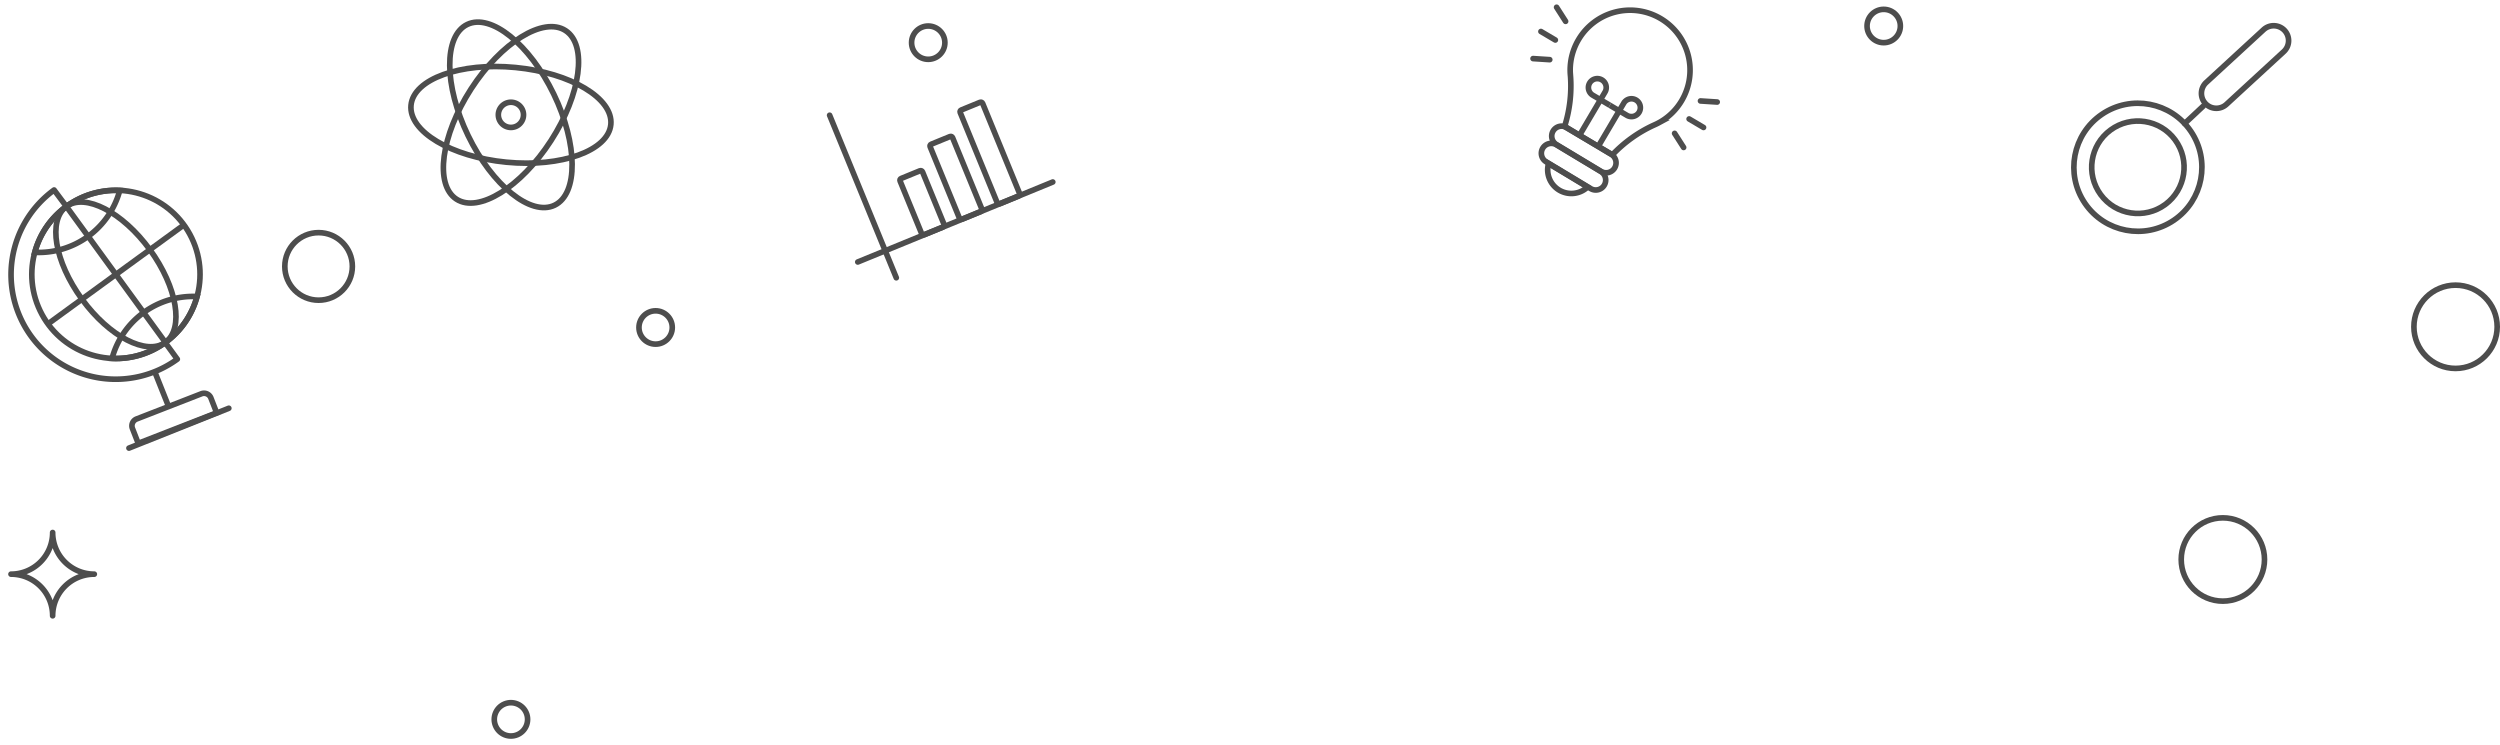 <svg xmlns="http://www.w3.org/2000/svg" width="1332.039" height="396.826" viewBox="0 0 1332.039 396.826"><g transform="translate(1350.762 287.102)" style="isolation:isolate"><g transform="translate(-533.929 -283.237)"><g transform="translate(4.421 1.562)"><path d="M-620.374-205.465l-23.7-14.262a5.292,5.292,0,0,1-1.806-7.261h0a5.292,5.292,0,0,1,7.261-1.806l23.7,14.262a5.291,5.291,0,0,1,1.807,7.261h0A5.292,5.292,0,0,1-620.374-205.465Z" transform="translate(652.163 291.342)" fill="none" stroke="#4d4d4d" stroke-miterlimit="10" stroke-width="3"/><path d="M-625.077-197.649l-23.7-14.262a5.291,5.291,0,0,1-1.806-7.261h0a5.29,5.29,0,0,1,7.261-1.806l23.7,14.262a5.29,5.29,0,0,1,1.806,7.26h0A5.291,5.291,0,0,1-625.077-197.649Z" transform="translate(651.345 292.702)" fill="none" stroke="#4d4d4d" stroke-miterlimit="10" stroke-width="3"/><path d="M-637.665-247.22h0c.008.09.016.18.026.27a71.678,71.678,0,0,1-3.171,26.78l25.487,15.041a71.7,71.7,0,0,1,21.911-15.719l.249-.108h0q1.3-.562,2.551-1.239a31.785,31.785,0,0,0,12.233-11.821,31.931,31.931,0,0,0-11.271-43.728,31.929,31.929,0,0,0-43.728,11.271,31.77,31.77,0,0,0-4.435,16.424C-637.807-249.1-637.755-248.16-637.665-247.22Z" transform="translate(653.178 282.182)" fill="none" stroke="#4d4d4d" stroke-miterlimit="10" stroke-width="3"/><path d="M-648.013-212.6a12.615,12.615,0,0,0,5.747,14.219,12.615,12.615,0,0,0,15.071-1.693Z" transform="translate(651.846 294.292)" fill="none" stroke="#4d4d4d" stroke-miterlimit="10" stroke-width="3"/><path d="M-633.988-221.006l13.544-22.95a4.751,4.751,0,0,0-1.678-6.505,4.75,4.75,0,0,0-6.505,1.677,4.75,4.75,0,0,0,1.677,6.505l9.088,5.364" transform="translate(654.365 287.588)" fill="none" stroke="#4d4d4d" stroke-miterlimit="10" stroke-width="3"/><path d="M-625.476-216.7l13.544-22.949a4.751,4.751,0,0,1,6.506-1.676,4.75,4.75,0,0,1,1.677,6.505,4.751,4.751,0,0,1-6.507,1.676l-9.088-5.363" transform="translate(655.847 289.178)" fill="none" stroke="#4d4d4d" stroke-miterlimit="10" stroke-width="3"/></g><g transform="translate(75.428 49.924)"><line x2="7.675" y2="4.53" transform="translate(7.731 9.595)" fill="none" stroke="#4d4d4d" stroke-linecap="round" stroke-miterlimit="10" stroke-width="3"/><line x2="8.894" y2="0.574" transform="translate(13.791)" fill="none" stroke="#4d4d4d" stroke-linecap="round" stroke-miterlimit="10" stroke-width="3"/><line x2="4.802" y2="7.508" transform="translate(0 17.269)" fill="none" stroke="#4d4d4d" stroke-linecap="round" stroke-miterlimit="10" stroke-width="3"/></g><line x1="7.675" y1="4.53" transform="translate(4.2 12.921)" fill="none" stroke="#4d4d4d" stroke-linecap="round" stroke-miterlimit="10" stroke-width="3"/><line x1="4.802" y1="7.508" transform="translate(12.544)" fill="none" stroke="#4d4d4d" stroke-linecap="round" stroke-miterlimit="10" stroke-width="3"/><line x1="8.894" y1="0.575" transform="translate(0 27.353)" fill="none" stroke="#4d4d4d" stroke-linecap="round" stroke-miterlimit="10" stroke-width="3"/></g><g transform="translate(-908.724 -232.99)"><g transform="translate(37.149)"><rect width="12.903" height="32.393" rx="1" transform="translate(0 41.382) rotate(-22.301)" fill="none" stroke="#4d4d4d" stroke-miterlimit="10" stroke-width="3"/><rect width="12.903" height="43.193" rx="1" transform="translate(16.018 23.139) rotate(-22.301)" fill="none" stroke="#4d4d4d" stroke-miterlimit="10" stroke-width="3"/><rect width="12.903" height="53.994" rx="1" transform="translate(32.036 4.896) rotate(-22.301)" fill="none" stroke="#4d4d4d" stroke-miterlimit="10" stroke-width="3"/></g><g transform="translate(0 7.284)"><line x2="35.522" y2="86.608" fill="none" stroke="#4d4d4d" stroke-linecap="round" stroke-linejoin="round" stroke-width="3"/><line x1="103.897" y2="42.613" transform="translate(15.003 35.58)" fill="none" stroke="#4d4d4d" stroke-linecap="round" stroke-linejoin="round" stroke-width="3"/></g></g><circle cx="22.187" cy="22.187" r="22.187" transform="translate(-64.597 -135.17)" fill="none" stroke="#4d4d4d" stroke-linecap="round" stroke-linejoin="round" stroke-width="3"/><circle cx="22.187" cy="22.187" r="22.187" transform="translate(-188.573 -11.182)" fill="none" stroke="#4d4d4d" stroke-linecap="round" stroke-linejoin="round" stroke-width="3"/><path d="M-1301.489-22.945a22.187,22.187,0,0,1-22.187-22.187,22.187,22.187,0,0,1-22.187,22.187A22.187,22.187,0,0,1-1323.676-.758,22.187,22.187,0,0,1-1301.489-22.945Z" transform="translate(0.969 41.762)" fill="none" stroke="#4d4d4d" stroke-linecap="round" stroke-linejoin="round" stroke-width="3"/><circle cx="17.995" cy="17.995" r="17.995" transform="translate(-1199.008 -163.145)" fill="none" stroke="#4d4d4d" stroke-linecap="round" stroke-linejoin="round" stroke-width="3"/><circle cx="8.874" cy="8.874" r="8.874" transform="translate(-865.06 -273.243)" fill="none" stroke="#4d4d4d" stroke-linecap="round" stroke-linejoin="round" stroke-width="3"/><circle cx="8.874" cy="8.874" r="8.874" transform="translate(-1090.115 91.357) rotate(-22.391)" fill="none" stroke="#4d4d4d" stroke-linecap="round" stroke-linejoin="round" stroke-width="3"/><circle cx="8.874" cy="8.874" r="8.874" transform="translate(-355.971 -282.117)" fill="none" stroke="#4d4d4d" stroke-linecap="round" stroke-linejoin="round" stroke-width="3"/><g transform="translate(-1010.315 -121.489)"><circle cx="8.874" cy="8.874" r="8.874" fill="none" stroke="#4d4d4d" stroke-linecap="round" stroke-linejoin="round" stroke-width="3"/></g><g transform="translate(-1134.205 -285.098)"><ellipse cx="25.35" cy="53.482" rx="25.35" ry="53.482" transform="translate(9.568 22.074) rotate(-25.81)" fill="none" stroke="#4d4d4d" stroke-linecap="round" stroke-linejoin="round" stroke-width="3"/><ellipse cx="25.35" cy="53.483" rx="25.35" ry="53.483" transform="translate(0 79.268) rotate(-84.476)" fill="none" stroke="#4d4d4d" stroke-linecap="round" stroke-linejoin="round" stroke-width="3"/><ellipse cx="53.482" cy="25.35" rx="53.482" ry="25.35" transform="matrix(0.543, -0.84, 0.84, 0.543, 5.364, 90.359)" fill="none" stroke="#4d4d4d" stroke-linecap="round" stroke-linejoin="round" stroke-width="3"/><path d="M-1115.068-227.653a6.709,6.709,0,0,1-8.96-3.118,6.708,6.708,0,0,1,3.12-8.96,6.707,6.707,0,0,1,8.96,3.118A6.708,6.708,0,0,1-1115.068-227.653Z" transform="translate(1173.663 292.877)" fill="none" stroke="#4d4d4d" stroke-linecap="round" stroke-linejoin="round" stroke-width="3"/></g><g transform="translate(-259.061 -273.392)"><g transform="translate(81.261)"><path d="M-349.208-244.919l30.552-28.111a7.941,7.941,0,0,1,11.22.467h0a7.94,7.94,0,0,1-.467,11.219l-30.552,28.111a7.94,7.94,0,0,1-11.219-.467h0A7.938,7.938,0,0,1-349.208-244.919Z" transform="translate(351.772 275.127)" fill="none" stroke="#4d4d4d" stroke-linecap="round" stroke-miterlimit="10" stroke-width="3"/></g><circle cx="34.117" cy="34.117" r="34.117" transform="translate(0 66.404) rotate(-34.235)" fill="none" stroke="#4d4d4d" stroke-linecap="round" stroke-miterlimit="10" stroke-width="3"/><circle cx="24.616" cy="24.616" r="24.616" transform="matrix(0.806, -0.592, 0.592, 0.806, 12.989, 70.14)" fill="none" stroke="#4d4d4d" stroke-linecap="round" stroke-miterlimit="10" stroke-width="3"/><line y1="9.25" x2="9.883" transform="translate(72.308 42.853)" fill="none" stroke="#4d4d4d" stroke-linecap="round" stroke-miterlimit="10" stroke-width="3"/></g><g transform="translate(-1348.762 -200.627)"><g transform="translate(67.149 121.916)"><path d="M3.9,0H40.952a3.9,3.9,0,0,1,3.9,3.9v8.511a0,0,0,0,1,0,0H0a0,0,0,0,1,0,0V3.9A3.9,3.9,0,0,1,3.9,0Z" transform="translate(0 16.268) rotate(-21.268)" fill="none" stroke="#4d4d4d" stroke-linecap="round" stroke-miterlimit="10" stroke-width="3"/></g><circle cx="44.804" cy="44.804" r="44.804" transform="matrix(0.902, -0.432, 0.432, 0.902, 0, 38.669)" fill="none" stroke="#4d4d4d" stroke-miterlimit="10" stroke-width="3"/><path d="M-1263.606-119.368l-52.753-72.434-6.55-8.772a55.752,55.752,0,0,0-12.245,77.888,55.751,55.751,0,0,0,77.888,12.244l-6.444-8.849" transform="translate(1349.734 215.337)" fill="none" stroke="#4d4d4d" stroke-linecap="round" stroke-linejoin="round" stroke-width="3"/><path d="M-1335.076-167.387a44.6,44.6,0,0,0,28.433-8.531,44.613,44.613,0,0,0,16.844-24.445,44.6,44.6,0,0,0-28.433,8.532A44.6,44.6,0,0,0-1335.076-167.387Z" transform="translate(1351.608 215.366)" fill="none" stroke="#4d4d4d" stroke-miterlimit="10" stroke-width="3"/><path d="M-1300.014-119.245a44.6,44.6,0,0,0,28.433-8.531,44.614,44.614,0,0,0,16.844-24.445,44.6,44.6,0,0,0-28.433,8.532A44.6,44.6,0,0,0-1300.014-119.245Z" transform="translate(1357.71 223.744)" fill="none" stroke="#4d4d4d" stroke-miterlimit="10" stroke-width="3"/><ellipse cx="22.402" cy="44.804" rx="22.402" ry="44.804" transform="matrix(0.808, -0.589, 0.589, 0.808, 15.267, 36.723)" fill="none" stroke="#4d4d4d" stroke-miterlimit="10" stroke-width="3"/><line y1="52.753" x2="72.434" transform="translate(23.535 33.375)" fill="none" stroke="#4d4d4d" stroke-miterlimit="10" stroke-width="3"/><line x2="7.355" y2="18.431" transform="translate(80.432 111.574)" fill="none" stroke="#4d4d4d" stroke-miterlimit="10" stroke-width="3"/><line y1="21.234" x2="53.211" transform="translate(66.709 131.049)" fill="none" stroke="#4d4d4d" stroke-linecap="round" stroke-miterlimit="10" stroke-width="3"/></g></g></svg>